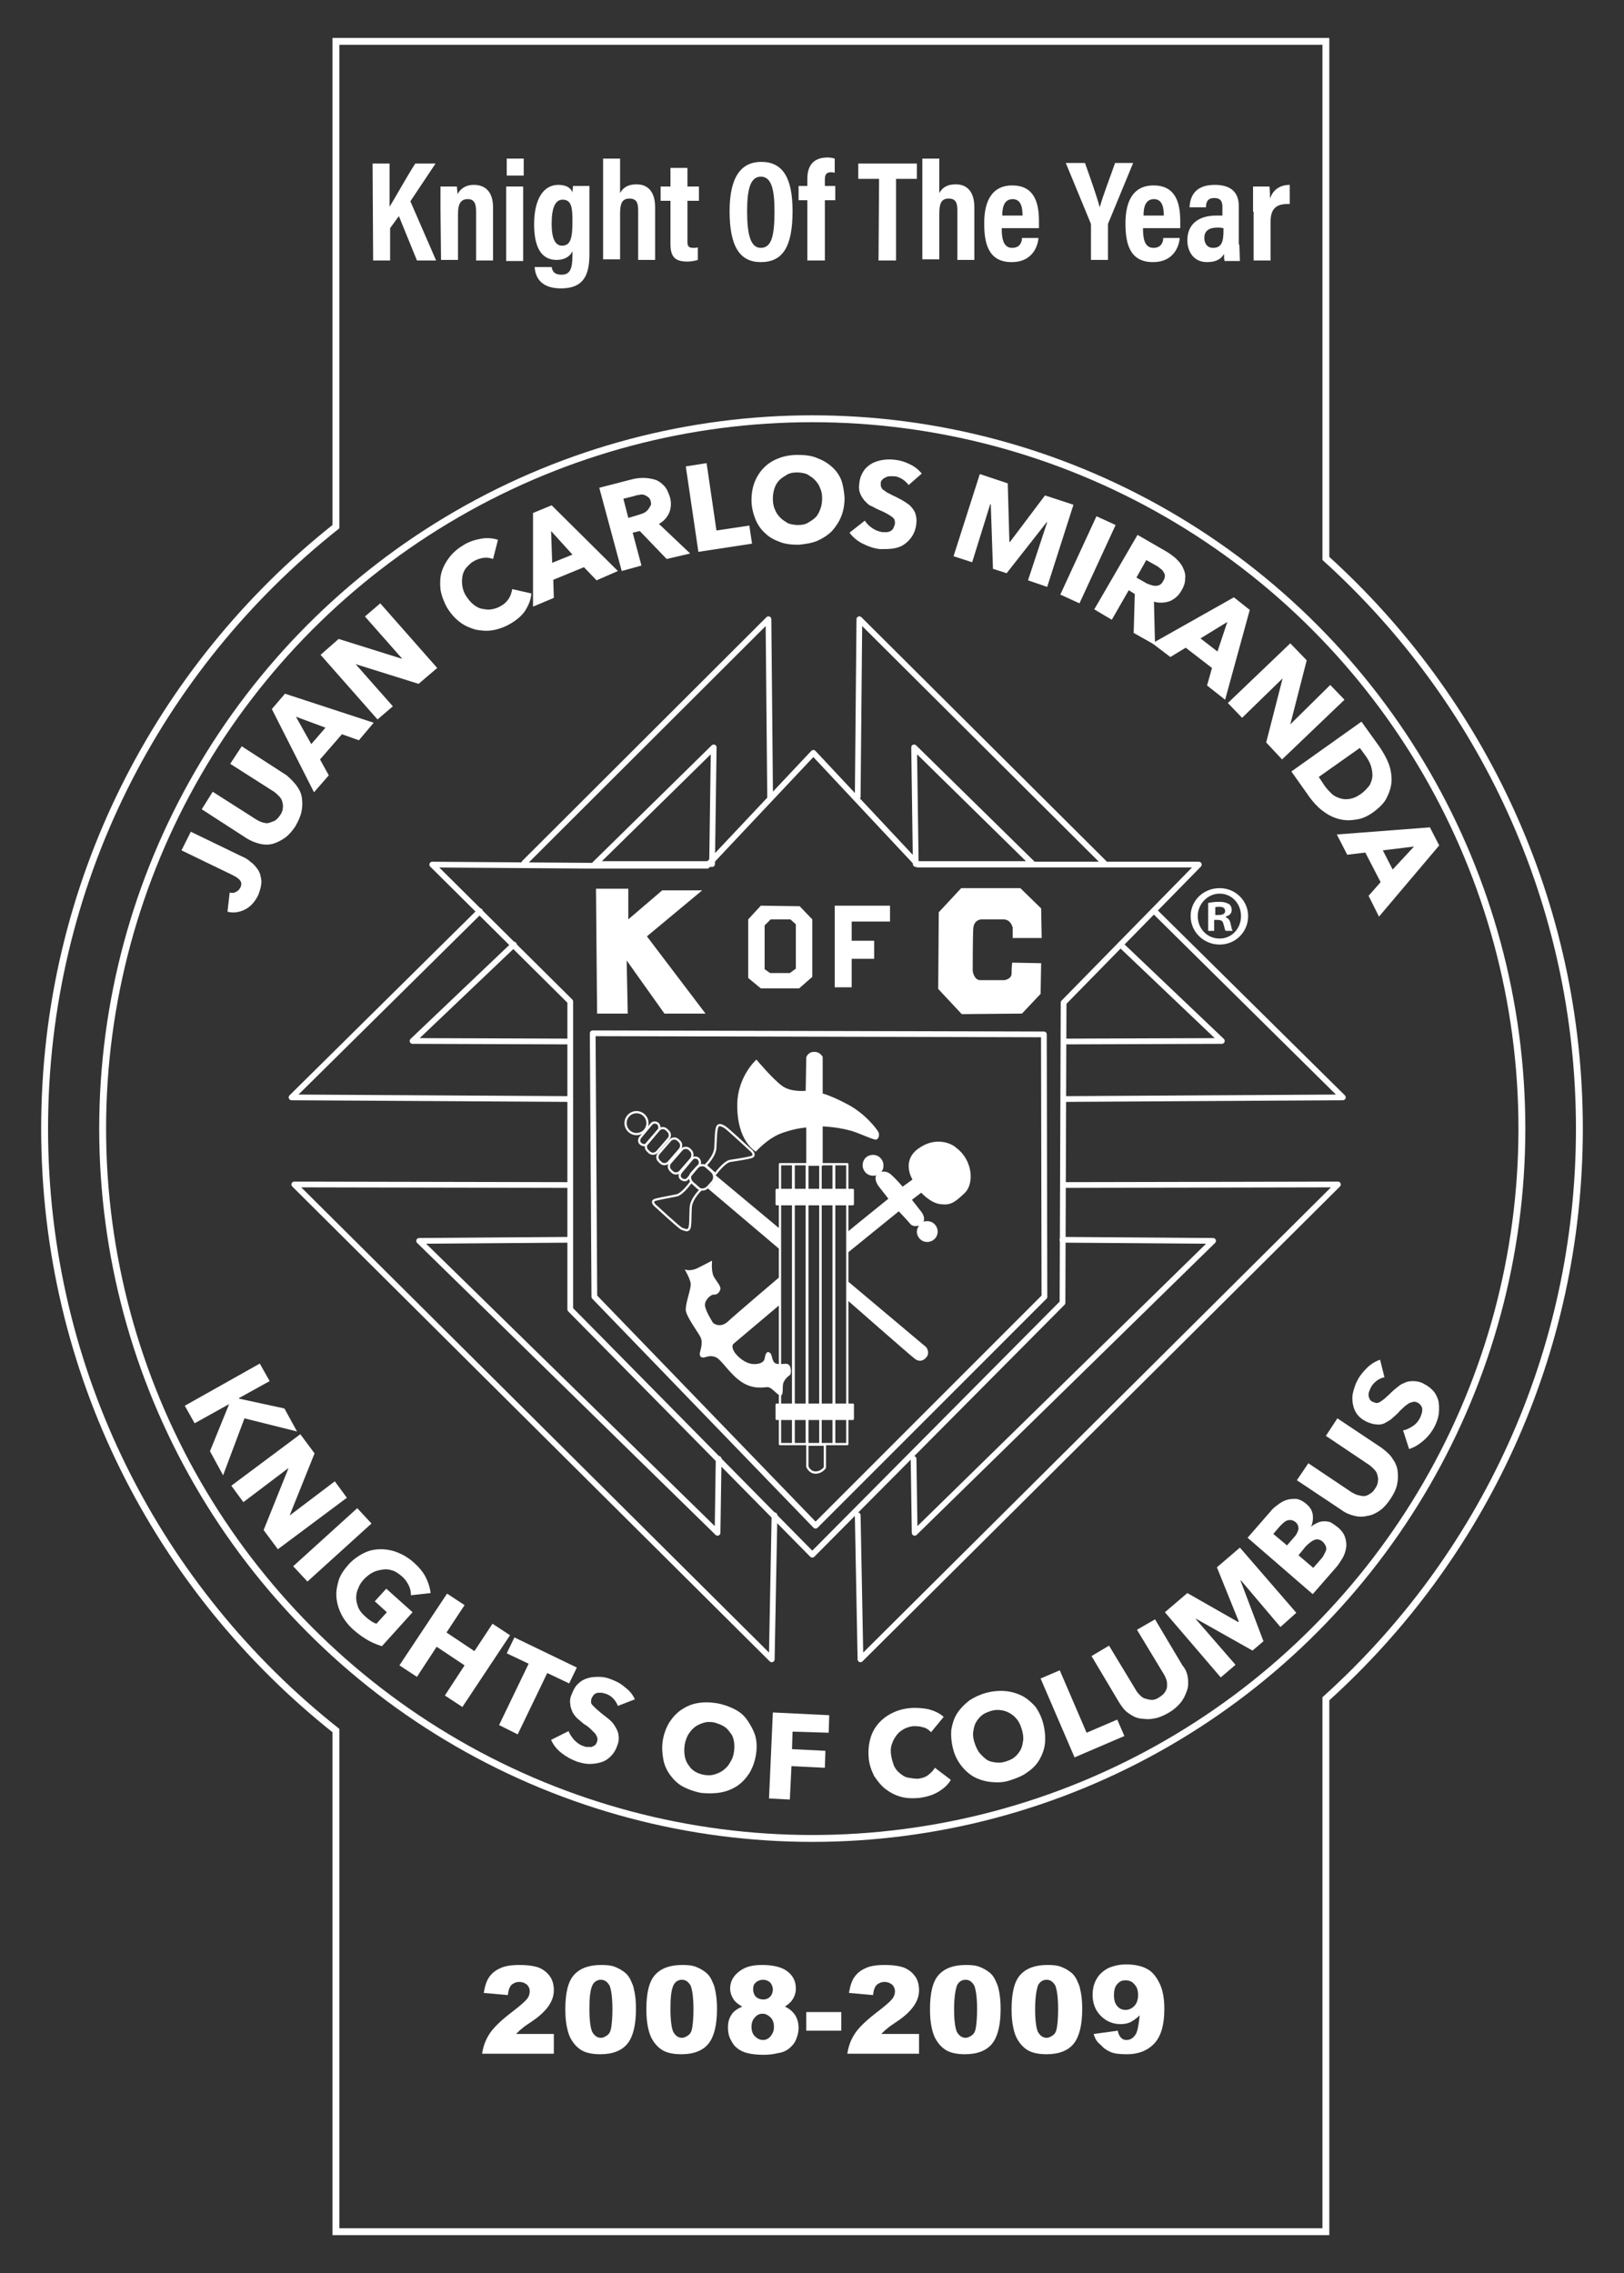 <?xml version="1.0" encoding="utf-8"?>
<!-- Generator: Adobe Illustrator 16.0.0, SVG Export Plug-In . SVG Version: 6.00 Build 0)  -->
<!DOCTYPE svg PUBLIC "-//W3C//DTD SVG 1.1//EN" "http://www.w3.org/Graphics/SVG/1.1/DTD/svg11.dtd">
<svg version="1.1" id="Layer_1" xmlns="http://www.w3.org/2000/svg" xmlns:xlink="http://www.w3.org/1999/xlink" x="0px" y="0px"
	 width="1072px" height="1500px" viewBox="198.5 0 1072 1500" enable-background="new 198.5 0 1072 1500" xml:space="preserve">
<rect x="198.5" y="0" width="1072" height="1500" fill="#333333" stroke="none"/>
<g>
	
		<polygon fill="none" stroke="#FFFFFF" stroke-width="3.785" stroke-linecap="round" stroke-linejoin="round" stroke-miterlimit="10" points="
		483.843,570.546 586.13,571.27 591.19,571.27 665.283,571.27 735.403,496.812 804.437,570.546 989.855,570.546 900.58,661.629 
		899.856,859.696 734.681,1025.958 574.924,864.033 574.924,660.906 	"/>
	<polygon fill="#FFFFFF" points="592.636,668.858 612.876,668.858 612.152,633.797 637.091,668.858 664.201,668.858 
		625.526,617.895 662.032,587.533 635.645,587.533 613.237,606.69 613.237,586.449 591.913,586.449 	"/>
	<path fill="#FFFFFF" d="M726.367,598.015l-25.661-0.359l-8.314,9.035v38.675l8.314,6.865h25.299l8.676-7.589V606.69
		L726.367,598.015z M719.861,642.111h-13.013l-3.614-2.531v-28.915l3.976-3.975h13.012l3.615,3.252v29.276L719.861,642.111z"/>
	<polygon fill="#FFFFFF" points="786.004,608.136 786.004,597.655 760.703,597.655 749.499,597.655 749.499,608.136 
		749.499,651.508 760.703,651.508 760.703,632.714 775.522,632.714 775.522,620.787 760.703,620.787 760.703,608.136 	"/>
	<path fill="#FFFFFF" d="M818.172,601.992l14.819-15.902h39.035l13.733,13.371l0.361,19.519h-19.154v-6.868
		c0,0-1.084-5.421-6.146-5.421c-5.06,0-14.457,0-14.457,0s-5.059,0-5.421,6.145c-0.361,6.145-0.361,27.83-0.361,27.83
		s0.724,6.145,5.06,6.145c4.699,0,15.903,0,15.903,0s4.7-0.721,4.7-4.336c0-3.614,0.361-7.229,0.361-7.229l19.154,0.362
		l-0.361,20.241l-12.288,13.012l-39.758,0.362l-15.542-16.627L818.172,601.992z"/>
	
		<polygon fill="none" stroke="#FFFFFF" stroke-width="3.785" stroke-linecap="round" stroke-linejoin="round" stroke-miterlimit="10" points="
		589.744,681.868 887.567,682.592 887.929,855.72 736.848,1006.802 590.829,855.72 	"/>
	<path fill="#FFFFFF" d="M730.343,719.82c0,0-9.759,1.085-15.542-3.252c-6.145-4.338-16.987-17.349-16.987-17.349
		s-12.289,10.843-12.65,29.276c-0.361,24.938,12.289,31.443,12.289,31.443s7.953-9.035,17.349-12.288
		c9.036-3.252,15.903-3.614,15.903-3.614v25.302h10.842v-26.024c0,0,12.289,0.361,22.05,3.976c5.782,2.169,11.927,5.061,13.373,4.7
		c1.444-0.362,2.529-3.254,1.083-5.422c-1.083-1.809-8.312-11.567-19.878-17.711c-11.566-6.144-16.628-7.229-16.628-7.229v-24.217
		c0,0-1.806-3.253-5.06-3.253c-4.698-0.362-5.782,3.616-5.782,3.616L730.343,719.82z"/>
	
		<rect x="713.354" y="768.253" fill="none" stroke="#FFFFFF" stroke-width="1.514" stroke-linecap="round" stroke-linejoin="round" stroke-miterlimit="10" width="8.676" height="184.694"/>
	
		<rect x="722.392" y="768.253" fill="none" stroke="#FFFFFF" stroke-width="1.514" stroke-linecap="round" stroke-linejoin="round" stroke-miterlimit="10" width="8.674" height="184.694"/>
	
		<rect x="731.427" y="768.253" fill="none" stroke="#FFFFFF" stroke-width="1.514" stroke-linecap="round" stroke-linejoin="round" stroke-miterlimit="10" width="8.676" height="184.694"/>
	
		<rect x="740.103" y="768.253" fill="none" stroke="#FFFFFF" stroke-width="1.514" stroke-linecap="round" stroke-linejoin="round" stroke-miterlimit="10" width="8.673" height="184.694"/>
	
		<rect x="749.138" y="768.253" fill="none" stroke="#FFFFFF" stroke-width="1.514" stroke-linecap="round" stroke-linejoin="round" stroke-miterlimit="10" width="8.675" height="184.694"/>
	
		<rect x="711.188" y="785.24" fill="#FFFFFF" stroke="#FFFFFF" stroke-width="1.514" stroke-linecap="round" stroke-linejoin="round" stroke-miterlimit="10" width="50.239" height="9.396"/>
	
		<rect x="711.188" y="926.923" fill="#FFFFFF" stroke="#FFFFFF" stroke-width="1.514" stroke-linecap="round" stroke-linejoin="round" stroke-miterlimit="10" width="50.239" height="9.398"/>
	
		<path fill="none" stroke="#FFFFFF" stroke-width="1.514" stroke-linecap="round" stroke-linejoin="round" stroke-miterlimit="10" d="
		M731.427,952.947v14.82c0,0,1.445,3.975,5.421,3.975c3.978,0,6.146-3.254,6.146-3.254v-15.18h-11.566V952.947z"/>
	<path fill="#FFFFFF" d="M660.585,892.226c0-0.361,2.169-6.145,0.361-9.759c-1.808-3.615-9.035-13.012-9.758-17.71
		c-0.362-4.698,3.614-14.458,3.251-17.711c-0.361-3.254-3.975-9.398-3.975-9.398s3.252,1.809,9.035-1.084
		c5.783-2.891,9.038-4.698,9.038-4.698s-0.724,6.867,1.084,10.48c1.806,3.255,5.06,6.507,4.337,8.676
		c-0.724,2.17-2.531,3.613-4.337,3.252c-1.808,0-5.783,3.254-5.783,6.868c0,3.615,5.421,11.927,5.421,11.927
		s4.336,3.615,9.396-0.723c5.06-4.698,33.976-29.276,33.976-29.276v18.433l-30,25.302c0,0-2.167,1.808,1.446,6.507
		c3.616,4.336,8.314,6.867,12.289,6.867c3.978,0,6.506-1.446,6.867-3.615c0.363-2.168,1.085-5.423,3.253-3.976
		c2.169,1.085,1.085,6.145,4.339,7.229c2.89,1.084,6.504-0.723,8.311,0.724c1.809,1.444,1.809,6.145,0.724,6.865
		c-1.085,0.724-3.614,2.893-4.338,5.424c-0.723,2.167,0.362,8.312-1.808,7.95c-2.167,0-5.421-5.06-8.311-5.422
		c-2.893,0-9.76,1.809-17.71-3.613c-7.952-5.422-13.013-14.82-16.989-16.265c-3.976-1.446-6.505,0.36-7.951,0.36
		C659.5,895.841,660.585,892.226,660.585,892.226z"/>
	<path fill="#FFFFFF" d="M830.1,757.771c-3.615-3.615-14.458-7.952-25.663,0.361c-11.203,8.312-3.612,20.24-3.612,20.24
		l-6.506,4.697c0,0-4.339-5.06-7.592-7.95c-2.528-2.169-4.697-2.169-6.506-1.808c1.085-1.085,1.446-2.531,1.446-4.337
		c0-3.615-2.892-6.867-6.868-6.867c-3.975,0-6.867,2.891-6.867,6.867c0,3.614,2.893,6.868,6.867,6.868c0.724,0,1.446,0,2.17-0.362
		c-1.807,2.892,1.444,7.228,1.444,7.228l6.506,8.313c0,0-26.022,20.965-27.106,22.048l-0.361,14.097l34.336-27.83
		c0,0,6.145,6.504,7.591,8.312c1.084,1.446,3.612,1.808,5.782,1.085c-0.724,1.085-1.445,2.531-1.445,3.975
		c0,3.615,2.893,6.867,6.867,6.867c3.613,0,6.867-2.89,6.867-6.867c0-3.613-2.893-6.867-6.867-6.867c-0.724,0-1.446,0-2.529,0.361
		c1.444-2.529-1.085-6.145-1.085-6.145l-6.506-8.312l6.146-4.698c0,0,6.144,6.865,12.649,7.589
		c6.504,0.724,9.035-0.724,15.903-7.228C842.027,780.903,840.22,765.36,830.1,757.771z"/>
	
		<circle fill="none" stroke="#FFFFFF" stroke-width="1.449" stroke-linecap="round" stroke-linejoin="round" stroke-miterlimit="10" cx="618.659" cy="741.145" r="7.228"/>
	
		<path fill="none" stroke="#FFFFFF" stroke-width="1.449" stroke-linecap="round" stroke-linejoin="round" stroke-miterlimit="10" d="
		M633.116,745.844l-7.229,8.674c-1.085,1.446-2.893,1.446-4.336,0.361l0,0c-1.446-1.085-1.446-2.89-0.362-4.337l7.23-8.675
		c1.083-1.444,2.89-1.444,4.336-0.361l0,0C633.84,742.59,634.199,744.759,633.116,745.844z"/>
	
		<path fill="none" stroke="#FFFFFF" stroke-width="1.449" stroke-linecap="round" stroke-linejoin="round" stroke-miterlimit="10" d="
		M659.862,768.976l-7.227,8.674c-1.085,1.446-2.893,1.446-4.338,0.361l0,0c-1.446-1.084-1.446-2.891-0.361-4.337l7.229-8.675
		c1.085-1.444,2.89-1.444,4.336-0.362l0,0C660.585,765.722,660.947,767.892,659.862,768.976z"/>
	
		<path fill="none" stroke="#FFFFFF" stroke-width="1.449" stroke-linecap="round" stroke-linejoin="round" stroke-miterlimit="10" d="
		M639.623,751.627l-7.229,8.312c-1.446,1.808-3.975,1.808-5.421,0.362l-0.724-0.724c-1.808-1.444-1.808-3.975-0.361-5.421
		l7.229-8.312c1.445-1.808,3.975-1.808,5.421-0.361l0.724,0.724C641.066,747.65,641.066,750.181,639.623,751.627z"/>
	
		<path fill="none" stroke="#FFFFFF" stroke-width="1.449" stroke-linecap="round" stroke-linejoin="round" stroke-miterlimit="10" d="
		M647.211,758.492l-7.228,8.314c-1.446,1.808-3.976,1.808-5.422,0.361l-0.721-0.723c-1.808-1.446-1.808-3.976-0.361-5.422
		l7.229-8.312c1.443-1.808,3.975-1.808,5.418-0.361l0.724,0.722C648.297,754.156,648.658,756.687,647.211,758.492z"/>
	
		<path fill="none" stroke="#FFFFFF" stroke-width="1.449" stroke-linecap="round" stroke-linejoin="round" stroke-miterlimit="10" d="
		M654.803,764.639l-7.23,8.312c-1.444,1.808-3.975,1.808-5.421,0.361l-0.722-0.723c-1.806-1.446-1.806-3.976-0.363-5.422l7.23-8.313
		c1.446-1.807,3.976-1.807,5.421-0.362l0.723,0.724C655.887,760.662,655.887,763.192,654.803,764.639z"/>
	
		<path fill="none" stroke="#FFFFFF" stroke-width="1.449" stroke-linecap="round" stroke-linejoin="round" stroke-miterlimit="10" d="
		M668.899,779.818l-3.254,3.614c-1.806,1.808-4.699,2.169-6.506,0.361l-3.614-3.252c-1.808-1.808-2.169-4.698-0.361-6.506
		l3.251-3.614c1.809-1.808,4.701-2.169,6.509-0.361l3.614,3.252C670.343,775.12,670.343,778.011,668.899,779.818z"/>
	
		<path fill="none" stroke="#FFFFFF" stroke-width="1.449" stroke-linecap="round" stroke-linejoin="round" stroke-miterlimit="10" d="
		M664.201,768.976c0,0,6.142-5.783,6.505-11.565c0.361-7.229,0.361-12.289,1.445-14.097c1.085-1.808,3.255-0.361,4.699,0.361
		c1.446,0.724,16.627,14.817,16.627,14.817s3.975,2.893,1.806,4.7c-1.085,0.724-7.589,1.807-14.819,2.891
		c-3.975,0.724-9.759,8.676-9.759,8.676L664.201,768.976z"/>
	
		<path fill="none" stroke="#FFFFFF" stroke-width="1.449" stroke-linecap="round" stroke-linejoin="round" stroke-miterlimit="10" d="
		M660.947,785.24c0,0-6.144,5.782-6.506,11.565c-0.361,7.229,0,12.289-1.084,14.097c-1.083,1.806-3.252,0.362-4.699,0
		c-1.446-0.361-16.625-14.458-16.625-14.458s-3.976-2.891-1.809-4.336c1.085-0.725,7.591-1.809,14.82-3.255
		c3.975-0.722,9.759-9.035,9.759-9.035L660.947,785.24z"/>
	<path fill="#FFFFFF" d="M670.343,775.12l43.373,36.145l-0.722,13.012l-47.348-40.121c0,0,1.446-1.085,2.893-2.891
		C669.982,779.096,670.343,775.12,670.343,775.12z"/>
	<path fill="#FFFFFF" d="M757.812,845.238l52.046,43.735c0,0,2.893,3.613,0,6.867c-2.529,2.891-5.422,2.528-7.591,0.722
		c-2.528-1.807-44.094-38.312-44.094-38.312L757.812,845.238z"/>
	<g>
		
			<polygon fill="none" stroke="#FFFFFF" stroke-width="3.785" stroke-linecap="round" stroke-linejoin="round" stroke-miterlimit="10" points="
			669.622,493.199 668.538,570.185 591.19,570.185 		"/>
		
			<polyline fill="none" stroke="#FFFFFF" stroke-width="3.785" stroke-linecap="round" stroke-linejoin="round" stroke-miterlimit="10" points="
			706.849,525.729 705.766,408.622 544.565,569.462 		"/>
		
			<polyline fill="none" stroke="#FFFFFF" stroke-width="3.785" stroke-linecap="round" stroke-linejoin="round" stroke-miterlimit="10" points="
			515.287,601.269 390.953,724.157 574.924,725.241 		"/>
		
			<polyline fill="none" stroke="#FFFFFF" stroke-width="3.785" stroke-linecap="round" stroke-linejoin="round" stroke-miterlimit="10" points="
			537.697,623.316 470.831,686.93 574.562,687.29 		"/>
	</g>
	
		<polygon fill="none" stroke="#FFFFFF" stroke-width="3.785" stroke-linecap="round" stroke-linejoin="round" stroke-miterlimit="10" points="
		801.907,493.199 802.99,570.185 880.339,570.185 	"/>
	
		<polyline fill="none" stroke="#FFFFFF" stroke-width="3.785" stroke-linecap="round" stroke-linejoin="round" stroke-miterlimit="10" points="
		764.681,525.729 765.763,408.622 927.327,569.462 	"/>
	
		<polyline fill="none" stroke="#FFFFFF" stroke-width="3.785" stroke-linecap="round" stroke-linejoin="round" stroke-miterlimit="10" points="
		960.578,601.269 1084.912,724.157 900.941,725.241 	"/>
	
		<polyline fill="none" stroke="#FFFFFF" stroke-width="3.785" stroke-linecap="round" stroke-linejoin="round" stroke-miterlimit="10" points="
		938.17,623.316 1005.034,686.93 901.303,687.29 	"/>
	<g>
		<path fill="#FFFFFF" d="M1022.386,604.521c0,10.483-8.314,18.795-18.796,18.795c-10.482,0-19.156-8.312-19.156-18.795
			c0-10.12,8.312-18.433,19.156-18.433C1014.071,586.09,1022.386,594.401,1022.386,604.521z M989.131,604.521
			c0,8.314,6.146,14.82,14.459,14.82c7.95,0,14.096-6.506,14.096-14.82c0-8.312-6.146-14.818-14.096-14.818
			C995.638,589.703,989.131,596.571,989.131,604.521z M1000.336,614.281h-4.337v-18.434c1.809-0.361,3.976-0.722,7.229-0.722
			c3.615,0,5.061,0.722,6.507,1.446c1.083,0.722,1.806,2.167,1.806,3.975c0,2.169-1.444,3.614-3.975,4.336v0.362
			c1.808,0.723,2.893,2.169,3.252,4.338c0.723,2.891,0.723,3.976,1.445,4.699h-4.697c-0.723-0.723-0.723-2.531-1.446-4.339
			c-0.361-2.167-1.446-2.891-3.976-2.891h-2.169v7.229H1000.336z M1000.697,603.798h2.169c2.529,0,4.338-0.721,4.338-2.529
			c0-1.808-1.085-2.892-3.977-2.892c-1.084,0-1.808,0-2.53,0.361V603.798z"/>
	</g>
	<g>
		
			<polyline fill="none" stroke="#FFFFFF" stroke-width="3.785" stroke-linecap="round" stroke-linejoin="round" stroke-miterlimit="10" points="
			573.118,781.987 392.761,781.627 707.934,1094.991 709.741,999.934 		"/>
		
			<polyline fill="none" stroke="#FFFFFF" stroke-width="3.785" stroke-linecap="round" stroke-linejoin="round" stroke-miterlimit="10" points="
			574.562,818.13 475.168,818.854 672.15,1011.499 672.875,962.704 		"/>
	</g>
	<g>
		
			<polyline fill="none" stroke="#FFFFFF" stroke-width="3.785" stroke-linecap="round" stroke-linejoin="round" stroke-miterlimit="10" points="
			901.303,781.987 1081.661,781.627 766.485,1094.991 764.681,999.934 		"/>
		
			<polyline fill="none" stroke="#FFFFFF" stroke-width="3.785" stroke-linecap="round" stroke-linejoin="round" stroke-miterlimit="10" points="
			899.856,818.13 999.251,818.854 802.268,1011.499 801.546,962.704 		"/>
	</g>
	<g>
		<path fill="#FFFFFF" d="M363.846,568.739c2.169,1.446,3.613,3.254,5.06,5.421c1.446,2.169,1.808,4.7,2.169,7.229
			c0,2.892-0.723,5.782-2.169,9.398c-2.169,4.337-5.06,7.588-8.675,9.396c-3.614,1.808-7.589,2.531-11.565,1.446l1.446-12.651
			c1.446,0.362,2.892,0.362,3.977-0.361c1.083-0.361,2.168-1.446,2.891-2.53c1.084-2.167,1.084-3.614,0-5.06
			c-1.085-1.446-2.891-2.529-5.06-3.614l-33.613-16.264l6.145-12.289l33.613,16.264
			C359.871,565.848,362.038,566.933,363.846,568.739z"/>
		<path fill="#FFFFFF" d="M394.568,518.861c1.806,2.529,2.891,5.06,3.252,7.951c0.362,2.892,0.362,5.783-0.361,9.037
			c-0.723,3.252-2.167,6.145-3.975,9.396c-2.169,3.253-4.337,5.783-6.867,7.59c-2.531,1.808-5.421,3.252-7.953,3.975
			c-2.529,0.723-5.783,0.723-8.673,0c-2.893-0.723-5.783-1.805-8.676-3.613l-29.638-19.157l7.229-11.566l28.915,18.434
			c1.446,0.723,2.531,1.446,3.977,1.808c1.444,0.361,2.891,0.723,3.975,0.361c1.085-0.361,2.531-0.723,3.976-1.446
			c1.446-0.723,2.531-2.169,3.615-3.614c1.083-1.446,1.806-3.254,1.806-4.7c0.361-1.444,0-2.89-0.362-4.336
			c-0.361-1.446-1.083-2.529-2.168-3.614c-1.084-1.085-2.169-2.169-3.253-2.893l-28.915-18.433l7.59-11.566l29.638,19.157
			C390.592,514.163,392.761,516.331,394.568,518.861z"/>
		<path fill="#FFFFFF" d="M435.411,488.5l-11.205-3.977l-14.458,16.628l5.783,10.481l-9.758,11.204l-27.83-54.938l8.674-10.12
			l58.552,19.156L435.411,488.5z M393.845,472.958l10.12,18.072l9.399-10.842L393.845,472.958z"/>
		<path fill="#FFFFFF" d="M474.806,451.272l-41.565-13.012l0,0l24.578,27.833l-10.12,8.673l-37.59-42.65l11.928-10.481
			l41.565,13.013h0.361l-24.578-27.831l10.122-8.675l37.588,42.649L474.806,451.272z"/>
		<path fill="#FFFFFF" d="M545.288,402.84c-2.169,3.254-5.423,6.145-9.76,8.675c-3.614,2.167-7.59,3.614-11.565,4.337
			s-7.591,0.361-11.566-0.362c-3.614-1.084-7.229-2.531-10.481-5.059c-3.254-2.531-5.782-5.421-8.313-9.399
			c-2.169-3.975-3.614-7.95-4.336-11.927c-0.362-3.976-0.362-7.951,0.722-11.565c1.085-3.614,2.891-6.867,5.422-10.12
			c2.53-3.252,5.782-5.783,9.396-7.952c3.616-2.167,7.229-3.252,11.205-3.976c3.977-0.723,7.952-0.361,11.206,0.724l-3.253,12.65
			c-2.167-0.724-3.975-1.084-6.506-0.724c-2.167,0.362-4.337,1.084-6.145,2.17c-2.167,1.082-3.613,2.891-5.06,4.337
			c-1.446,1.807-2.169,3.613-2.53,5.782c-0.36,2.169-0.36,4.337,0,6.506c0.361,2.167,1.084,4.337,2.53,6.506
			c1.446,2.167,2.893,3.975,4.698,5.421c1.808,1.446,3.616,2.529,5.783,2.891c2.169,0.362,3.977,0.723,6.145,0.362
			c2.169-0.362,4.338-1.085,6.145-2.167c2.53-1.446,3.977-2.893,5.421-5.06c1.084-1.808,1.808-3.977,2.17-6.146l12.65,2.893
			C548.902,395.972,547.456,399.226,545.288,402.84z"/>
		<path fill="#FFFFFF" d="M592.275,382.961l-8.314-8.675L563.72,382.6l0.362,11.928l-13.733,5.783v-61.807l12.287-5.06
			l43.735,43.371L592.275,382.961z M562.276,350.432l0.721,20.962l13.373-5.421L562.276,350.432z"/>
		<path fill="#FFFFFF" d="M638.538,368.865l-17.71-18.434l-4.698,1.084l5.783,21.686l-13.013,3.613l-14.819-54.937l20.964-5.421
			c2.529-0.723,5.421-1.084,7.95-1.084c2.531,0,5.062,0.361,7.591,1.084c2.53,0.721,4.336,2.167,6.144,3.975
			c1.807,1.808,2.893,4.337,3.978,7.591c1.082,3.613,0.722,7.229-0.361,10.119c-1.446,3.252-3.616,5.783-6.868,7.591l20.6,19.516
			L638.538,368.865z M628.057,330.913c-0.361-1.446-0.723-2.167-1.808-2.89c-0.723-0.724-1.808-1.085-2.53-1.446
			c-0.724-0.362-2.167-0.362-3.252,0c-1.085,0-2.169,0.361-3.252,0.723l-7.229,1.808l3.252,12.648l6.144-1.806
			c1.085-0.362,2.17-0.723,3.252-1.084c1.085-0.362,2.169-1.085,2.893-1.809c0.723-0.723,1.446-1.444,1.808-2.528
			C628.419,333.444,628.419,332.359,628.057,330.913z"/>
		<path fill="#FFFFFF" d="M659.5,364.167l-8.312-56.385l13.735-2.169l6.504,44.458l21.688-3.252l1.805,11.928L659.5,364.167z"/>
		<path fill="#FFFFFF" d="M756.005,328.385c0,4.336-0.724,8.673-2.17,12.289c-1.443,3.614-3.613,6.866-6.143,9.758
			c-2.531,2.531-5.785,4.698-9.76,6.506c-3.613,1.446-7.953,2.169-12.289,2.529c-4.336,0-8.674-0.36-12.289-1.806
			c-3.975-1.446-7.229-3.254-9.757-5.783c-2.891-2.531-5.06-5.783-6.506-9.398c-1.446-3.613-2.531-7.95-2.531-12.289
			c0-4.698,0.724-8.673,2.17-12.289c1.446-3.614,3.615-6.866,6.144-9.396c2.531-2.53,5.783-4.698,9.76-6.145
			c3.613-1.446,7.95-2.169,12.287-2.169c4.338,0,8.676,0.361,12.289,1.807c3.977,1.446,7.229,3.252,10.121,5.783
			c2.891,2.531,5.061,5.421,6.504,9.037C754.92,319.709,755.643,324.046,756.005,328.385z M741.187,328.746
			c0-2.531-0.361-4.7-1.446-6.868c-0.723-2.169-2.169-3.977-3.614-5.421c-1.445-1.446-3.254-2.531-5.061-3.615
			c-2.168-0.724-4.337-1.083-6.504-1.083c-2.531,0-4.7,0.359-6.507,1.444c-1.808,1.084-3.615,2.169-5.06,3.616
			c-1.446,1.444-2.53,3.252-3.253,5.421c-0.723,2.167-1.085,4.337-1.085,6.867c0,2.529,0.362,5.06,1.446,7.228
			c0.724,2.169,2.17,3.978,3.614,5.421c1.446,1.446,3.254,2.531,5.06,3.616c2.17,0.723,4.338,1.084,6.506,1.084
			c2.531,0,4.697-0.361,6.506-1.446c1.809-1.085,3.615-2.169,5.062-3.616c1.443-1.444,2.528-3.614,3.252-5.782
			C740.825,333.806,741.187,331.275,741.187,328.746z"/>
		<path fill="#FFFFFF" d="M798.293,320.071c-1.085-1.446-2.528-2.891-4.336-3.975c-1.809-1.085-3.616-1.808-5.423-1.808
			c-0.723,0-1.808,0-2.892,0c-1.085,0-1.806,0.362-2.529,0.723c-0.723,0.362-1.446,0.723-2.169,1.446
			c-0.724,0.723-1.085,1.444-1.085,2.529c0,1.085,0,1.808,0.361,2.531c0.362,0.723,0.724,1.446,1.446,1.808
			c0.724,0.362,1.446,1.083,2.531,1.806c1.082,0.361,2.167,1.084,3.613,1.808c1.807,0.723,3.614,1.808,5.782,2.891
			c1.809,1.084,3.614,2.169,5.422,3.615c1.446,1.446,2.892,3.252,3.613,5.06c0.725,2.169,1.086,4.337,0.725,7.229
			c-0.363,3.252-1.446,6.145-2.892,8.312c-1.446,2.17-3.254,3.978-5.421,5.422c-2.169,1.446-4.7,2.169-7.229,2.531
			c-2.531,0.361-5.421,0.361-8.313,0.361c-3.976-0.361-7.95-1.807-11.566-3.613c-3.612-1.808-6.505-4.339-8.673-7.229l10.119-7.952
			c1.085,1.808,2.893,3.616,5.06,5.06c2.17,1.446,4.338,2.169,6.507,2.531c1.085,0,2.169,0,2.893,0c1.082,0,1.806-0.362,2.528-0.723
			c0.723-0.362,1.446-1.084,1.808-1.808c0.361-0.723,0.724-1.806,1.083-2.89c0-1.085,0-2.169-0.359-2.893
			c-0.362-0.723-1.085-1.444-2.17-2.167c-1.084-0.723-2.169-1.446-3.613-2.169c-1.446-0.723-2.893-1.446-4.7-2.169
			c-1.806-0.723-3.251-1.806-5.061-2.529c-1.805-0.723-2.89-2.169-4.336-3.615c-1.085-1.444-2.169-2.891-2.893-5.06
			c-0.723-1.806-0.723-3.976-0.361-6.506c0.361-3.252,1.446-5.783,2.893-7.95c1.446-2.169,3.254-3.616,5.782-5.062
			c2.17-1.083,4.699-1.806,7.229-2.167c2.531-0.362,5.421-0.362,7.951,0c3.254,0.362,6.505,1.446,9.397,2.891
			c3.252,1.446,5.784,3.616,7.952,6.145L798.293,320.071z"/>
		<path fill="#FFFFFF" d="M877.086,382.961l12.65-38.313h-0.361l-26.385,33.613l-9.035-2.89l-1.446-42.65h-0.361l-11.928,38.313
			l-12.289-3.977l17.349-54.216l18.434,6.144l1.085,38.675h0.36l23.133-30.722l18.795,6.145l-17.35,54.215L877.086,382.961z"/>
		<path fill="#FFFFFF" d="M898.41,392.358l23.855-51.685l12.65,5.783l-23.855,51.686L898.41,392.358z"/>
		<path fill="#FFFFFF" d="M946.844,417.659l0.722-25.663l-3.975-2.531l-11.206,19.519l-11.565-6.868l28.556-49.156l18.792,10.844
			c2.531,1.444,4.339,2.891,6.508,4.699c1.807,1.808,3.614,3.613,4.699,6.145c1.082,2.167,1.806,4.698,1.443,7.229
			c0,2.529-0.723,5.06-2.528,7.951c-1.808,3.254-4.337,5.421-7.591,6.868c-3.252,1.084-6.506,1.446-10.481,0.361l0.723,28.553
			L946.844,417.659z M966.361,383.321c0.724-1.083,1.085-2.167,1.085-3.252c0-1.084-0.361-1.808-1.085-2.893
			c-0.361-0.721-1.084-1.444-2.169-2.167c-0.723-0.723-1.807-1.446-2.529-1.807l-6.506-3.614l-6.507,11.566l5.783,3.252
			c1.085,0.723,2.169,1.084,3.252,1.446c1.085,0.361,2.169,0.723,3.254,0.723s2.17,0,3.253-0.723
			C964.915,385.491,965.639,384.768,966.361,383.321z"/>
		<path fill="#FFFFFF" d="M995.276,452.357l3.254-11.566l-17.351-13.373l-10.12,6.145l-11.928-9.035l53.854-30.361l10.481,8.312
			l-16.264,59.276L995.276,452.357z M1008.65,410.431l-17.71,10.842l11.203,8.675L1008.65,410.431z"/>
		<path fill="#FFFFFF" d="M1034.312,489.947l10.843-42.288l0,0l-26.747,26.022l-9.396-9.758l41.204-39.396l10.843,11.205
			l-10.843,42.288l0,0l26.383-26.024l9.398,9.758l-41.204,39.398L1034.312,489.947z"/>
		<path fill="#FFFFFF" d="M1105.153,535.849c-3.978,2.89-7.952,4.698-12.288,5.06c-3.979,0.723-7.953,0.362-11.566-0.723
			c-3.615-1.084-6.868-2.89-10.122-5.421c-3.251-2.531-5.782-5.421-7.95-8.314l-12.288-17.349l46.263-32.89l11.928,16.625
			c2.167,3.252,4.337,6.868,5.782,10.481c1.447,3.615,2.17,7.591,2.17,11.204c0,3.616-1.085,7.592-2.893,11.207
			C1112.742,529.343,1109.491,532.595,1105.153,535.849z M1096.84,523.921c2.528-1.807,4.336-3.977,5.784-5.783
			c1.083-2.169,1.808-4.337,1.808-6.505c0-2.169-0.363-4.337-1.086-6.506c-0.722-2.169-1.807-3.975-3.254-6.145l-3.976-5.421
			l-27.106,19.156l3.613,5.421c1.446,2.167,2.891,3.614,4.699,5.422c1.808,1.807,3.615,2.53,5.782,3.251
			c2.169,0.723,4.339,0.723,6.507,0.361C1091.779,526.812,1094.311,525.729,1096.84,523.921z"/>
		<path fill="#FFFFFF" d="M1101.899,591.149l7.952-9.037l-10.12-19.518l-11.928,1.446l-6.866-13.374l61.444-4.698l6.143,11.927
			l-39.757,46.987L1101.899,591.149z M1131.898,558.619l-20.603,2.531l6.508,12.651L1131.898,558.619z"/>
	</g>
	<g>
		<path fill="#FFFFFF" d="M337.099,957.645l12.65-31.083l0,0l-22.77,12.65l-6.505-11.566l49.517-27.83l6.506,11.566l-20.241,11.204
			v0.361l29.999,6.507l8.313,15.179l-34.698-8.674l-14.096,37.588L337.099,957.645z"/>
		<path fill="#FFFFFF" d="M372.52,1009.691l16.266-40.48v-0.361l-29.638,22.41l-7.952-10.845l45.541-33.975l9.398,12.65
			l-16.264,40.481v0.361l29.638-22.409l7.95,10.843l-45.54,33.976L372.52,1009.691z"/>
		<path fill="#FFFFFF" d="M392.038,1033.547l42.288-38.312l9.397,10.12l-42.287,38.312L392.038,1033.547z"/>
		<path fill="#FFFFFF" d="M441.917,1082.702c-3.254-1.808-6.868-4.336-10.122-7.229c-3.252-2.891-6.143-6.507-7.951-10.12
			c-1.807-3.614-2.892-7.229-3.253-11.204c-0.361-3.614,0.362-7.592,1.446-11.204c1.085-3.616,3.615-7.229,6.506-10.481
			c2.893-3.254,6.506-5.783,10.12-7.591c3.616-1.808,7.229-2.53,11.207-2.53c3.975,0,7.589,0.723,11.204,2.169
			c3.614,1.446,7.228,3.613,10.481,6.506c3.252,2.891,6.145,6.144,7.951,9.758c1.808,3.615,2.893,7.229,3.254,10.481l-13.012,1.446
			c0-2.168-0.362-4.337-1.446-6.507c-1.083-2.167-2.529-4.336-4.698-6.144c-1.807-1.445-3.614-2.892-5.783-3.613
			c-2.169-0.724-4.337-1.085-6.506-0.724c-2.167,0.362-4.337,0.724-6.506,1.807c-2.167,1.085-3.975,2.53-5.783,4.338
			c-1.806,1.808-3.252,3.975-3.976,6.144c-1.084,2.17-1.446,4.338-1.446,6.507c0,2.167,0.723,4.337,1.446,6.506
			c1.085,2.168,2.531,3.976,4.698,5.783c1.085,1.085,2.531,2.167,3.614,2.891c1.085,0.723,2.531,1.446,3.616,1.808l6.868-7.591
			l-7.952-7.229l7.59-8.312l17.349,15.541l-20.241,22.411C448.423,1085.595,445.168,1084.51,441.917,1082.702z"/>
		<path fill="#FFFFFF" d="M492.155,1118.846l13.012-19.88l-18.433-12.286l-13.01,19.878l-11.566-7.592l31.444-47.348l11.565,7.591
			l-11.927,18.071l18.433,12.289l11.928-18.071l11.566,7.59l-31.445,47.349L492.155,1118.846z"/>
		<path fill="#FFFFFF" d="M559.745,1104.028l-19.518,40.48l-12.289-6.145l19.518-40.48l-14.457-6.868l5.06-10.481l41.204,19.878
			l-5.06,10.484L559.745,1104.028z"/>
		<path fill="#FFFFFF" d="M606.37,1125.714c-0.724-1.808-1.807-3.614-3.253-5.061s-3.253-2.529-4.698-2.893
			c-0.723-0.361-1.808-0.361-2.531-0.722c-1.085,0-1.808,0-2.529,0c-0.723,0-1.808,0.36-2.531,1.085
			c-0.723,0.361-1.084,1.444-1.808,2.529c-0.362,1.085-0.362,1.807-0.362,2.529c0,0.724,0.362,1.446,1.085,2.17
			c0.723,0.723,1.446,1.446,2.169,2.169c0.723,0.721,1.808,1.444,2.891,2.528c1.446,1.085,3.254,2.531,5.06,3.976
			c1.807,1.446,3.253,2.893,4.339,4.701c1.083,1.805,2.167,3.612,2.529,5.782c0.361,2.168,0.361,4.697-0.723,7.228
			c-1.084,3.254-2.53,5.423-4.338,7.229c-1.807,1.808-3.975,3.254-6.505,3.976c-2.529,0.723-5.06,1.085-7.591,1.085
			c-2.891,0-5.421-0.724-7.951-1.446c-3.977-1.445-7.229-3.253-10.48-5.784c-3.255-2.528-5.424-5.421-6.868-8.672l11.565-5.784
			c0.723,2.17,2.167,3.975,3.613,5.784c1.808,1.808,3.616,3.251,5.783,3.975c1.084,0.361,1.808,0.723,2.893,0.723
			c1.083,0,1.806,0,2.891,0c0.723-0.361,1.446-0.723,2.169-1.084c0.723-0.724,1.085-1.446,1.446-2.53
			c0.362-1.083,0.362-1.807,0-2.893c-0.361-0.722-0.723-1.805-1.446-2.528c-0.723-0.723-1.808-1.808-2.892-2.893
			c-1.085-1.084-2.529-2.169-4.337-3.251c-1.446-1.085-2.891-2.531-4.337-3.616c-1.446-1.446-2.531-2.891-3.254-4.337
			c-0.723-1.808-1.444-3.615-1.444-5.421c-0.361-1.808,0-4.337,1.083-6.507c1.085-2.893,2.531-5.421,4.339-6.867
			c1.808-1.808,3.975-2.89,6.506-3.613c2.529-0.723,5.06-0.723,7.589-0.723c2.531,0,5.421,0.723,7.953,1.806
			c2.891,1.084,5.783,2.53,8.675,5.062c2.89,2.168,5.06,4.699,6.506,7.95L606.37,1125.714z"/>
		<path fill="#FFFFFF" d="M697.452,1158.244c-0.723,4.336-2.169,8.312-4.336,11.928c-2.17,3.251-4.699,6.143-7.953,8.312
			c-3.254,2.168-6.867,3.613-10.842,4.336c-3.978,0.724-8.314,0.724-12.65,0.362c-4.337-0.724-8.314-2.167-11.928-3.975
			c-3.616-1.81-6.506-4.699-8.676-7.592c-2.166-2.89-3.975-6.506-4.697-10.481c-0.724-3.975-1.085-7.952-0.361-12.649
			c0.723-4.338,2.169-8.313,4.339-11.928c2.167-3.253,4.697-6.146,7.95-8.312c3.253-2.17,6.506-3.616,10.481-4.339
			c3.977-0.724,7.952-0.724,12.65,0c4.338,0.723,8.314,2.169,11.927,3.977c3.615,1.806,6.507,4.337,8.675,7.589
			c2.167,3.255,3.975,6.506,5.06,10.122C698.176,1149.569,698.176,1153.905,697.452,1158.244z M682.995,1156.074
			c0.361-2.53,0.361-4.698,0-6.868c-0.363-2.168-1.084-4.336-2.53-5.782c-1.083-1.808-2.53-3.253-4.336-4.336
			c-1.807-1.085-3.978-1.81-6.506-2.531c-2.53-0.361-4.698-0.361-6.868,0.361c-2.169,0.724-3.977,1.446-5.783,2.891
			c-1.808,1.446-2.893,2.893-4.336,5.062c-1.085,2.168-1.809,4.336-2.17,6.506c-0.361,2.529-0.361,5.061,0,7.229
			s1.085,4.337,2.529,6.144c1.085,1.808,2.531,3.254,4.339,4.339c1.806,1.085,3.975,1.806,6.145,2.167
			c2.529,0.361,4.698,0.361,6.865-0.361c2.17-0.721,3.978-1.444,5.785-2.891c1.807-1.446,3.253-2.893,4.336-5.061
			C681.911,1160.772,682.632,1158.604,682.995,1156.074z"/>
		<path fill="#FFFFFF" d="M721.669,1142.701l-0.361,11.565l22.046,1.085l-0.36,11.204l-22.047-1.084l-1.085,22.048l-13.735-0.723
			l2.53-56.747l37.229,1.809l-0.361,11.565L721.669,1142.701z"/>
		<path fill="#FFFFFF" d="M817.811,1182.458c-3.615,2.17-7.59,3.254-12.289,3.978c-4.336,0.361-8.313,0.361-12.288-0.724
			c-3.976-1.084-7.229-2.893-10.12-5.061c-2.893-2.168-5.422-5.42-7.591-8.675c-1.808-3.612-3.252-7.59-3.613-11.928
			c-0.361-4.697,0-8.675,1.082-12.649c1.085-3.976,2.893-7.229,5.422-10.121c2.531-2.891,5.424-5.059,9.037-6.867
			c3.614-1.808,7.591-2.89,11.928-3.254c3.976-0.358,7.951,0,11.927,0.724c3.977,1.085,7.229,2.53,10.12,5.062l-8.314,10.12
			c-1.443-1.446-3.252-2.893-5.419-3.254c-2.17-0.724-4.338-0.724-6.506-0.724c-2.531,0.361-4.699,1.085-6.506,2.17
			c-1.808,1.084-3.615,2.53-4.7,4.337c-1.445,1.808-2.168,3.614-2.892,5.782c-0.723,2.17-0.723,4.7-0.361,6.867
			c0.361,2.531,1.085,4.699,1.808,6.868c1.084,2.17,2.168,3.616,3.977,5.06c1.808,1.446,3.254,2.531,5.421,2.893
			c2.169,0.361,4.336,0.723,6.505,0.723c2.893-0.361,5.061-1.084,6.868-2.53c1.809-1.446,3.252-2.89,4.337-4.698l10.481,7.952
			C824.317,1177.761,821.425,1180.29,817.811,1182.458z"/>
		<path fill="#FFFFFF" d="M887.206,1137.642c1.085,4.336,1.446,8.675,1.085,12.649c-0.362,3.976-1.809,7.592-3.616,10.843
			c-1.806,3.253-4.697,6.146-7.95,8.314c-3.253,2.528-7.229,3.975-11.566,5.421c-4.338,1.445-8.313,1.445-12.288,1.083
			c-3.977-0.359-7.591-1.444-11.204-3.252c-3.254-1.808-6.145-4.336-8.675-7.591c-2.53-3.252-4.338-6.868-5.422-11.204
			c-1.085-4.336-1.446-8.674-1.085-12.65c0.723-3.977,1.808-7.589,3.977-10.844c2.168-3.251,4.699-5.782,7.951-8.312
			c3.254-2.169,7.229-3.976,11.204-5.061c4.339-1.083,8.313-1.445,12.65-1.083c3.978,0.358,7.591,1.443,11.205,3.251
			c3.253,1.808,6.146,4.337,8.675,7.229C884.315,1129.688,886.121,1133.304,887.206,1137.642z M873.11,1141.616
			c-0.722-2.528-1.445-4.338-2.892-6.506c-1.446-1.807-2.89-3.252-4.697-4.337c-1.809-1.085-3.616-1.808-5.784-2.167
			c-2.169-0.361-4.336-0.361-6.867,0.359c-2.169,0.723-4.337,1.445-6.144,2.893c-1.808,1.445-2.892,2.891-3.976,4.698
			c-1.085,1.808-1.446,3.975-1.809,6.145c-0.361,2.169,0,4.698,0.724,6.868c0.723,2.529,1.808,4.697,2.89,6.505
			c1.446,1.809,2.893,3.252,4.699,4.698c1.808,1.446,3.615,1.808,5.785,2.169c2.167,0.362,4.336,0.362,6.865-0.361
			c2.17-0.723,4.339-1.446,6.145-2.893c1.808-1.443,2.893-2.89,3.977-4.697c1.084-1.809,1.445-3.975,1.807-6.146
			C874.193,1146.677,873.833,1144.146,873.11,1141.616z"/>
		<path fill="#FFFFFF" d="M907.81,1159.688l-22.411-52.045l12.65-5.422l17.711,41.203l20.241-8.675l4.697,10.845L907.81,1159.688z"
			/>
		<path fill="#FFFFFF" d="M982.625,1107.28c0.362,2.892,0.362,5.783-0.723,8.676c-1.085,2.89-2.17,5.422-4.336,7.95
			c-2.17,2.53-4.699,4.697-7.953,6.505c-3.252,1.809-6.506,3.255-9.396,3.616c-3.254,0.722-6.145,0.36-9.037,0
			c-2.891-0.361-5.422-1.808-7.95-3.616c-2.531-1.808-4.339-4.336-6.144-7.229l-18.073-30.36l11.566-6.866l17.71,29.276
			c0.723,1.443,1.808,2.528,2.891,3.613c1.085,1.085,2.17,1.808,3.616,2.169c1.443,0.363,2.528,0.724,4.336,0.724
			c1.446,0,3.253-0.724,4.699-1.808c1.808-1.085,2.892-2.17,3.613-3.255c0.723-1.083,1.445-2.528,1.445-3.975
			c0-1.445,0-2.89-0.361-3.976c-0.361-1.083-1.084-2.893-1.806-3.976l-17.711-29.276l11.928-6.868l18.07,30.36
			C981.18,1101.497,982.264,1104.39,982.625,1107.28z"/>
		<path fill="#FFFFFF" d="M1043.709,1073.667l-26.023-30.722h-0.363l15.182,40.118l-7.229,6.145l-37.228-20.962h-0.363
			l26.387,30.361l-9.76,8.312l-36.865-43.012l14.817-12.649l33.613,19.155l0.361-0.361l-14.456-35.783l15.18-13.011l37.229,43.012
			L1043.709,1073.667z"/>
		<path fill="#FFFFFF" d="M1081.661,1007.885c2.528,2.168,3.975,4.338,4.697,6.507c0.724,2.167,1.083,4.698,0.724,6.866
			c-0.361,2.53-1.085,4.7-2.531,7.229c-1.446,2.169-2.89,4.699-4.697,6.507l-14.82,16.987l-43.011-37.228l14.819-16.989
			c1.446-1.805,2.892-3.251,5.059-4.697c1.809-1.446,3.616-2.529,5.784-3.253c2.169-0.723,4.336-0.723,6.506-0.723
			c2.169,0.361,4.338,1.446,6.505,3.252c2.531,2.17,3.976,4.339,4.338,7.229c0.361,2.53,0,5.422-1.085,7.951l0,0
			c1.085-1.083,2.53-1.808,3.978-2.529c1.445-0.724,2.89-1.085,4.336-1.085s2.893,0,4.699,0.722
			C1078.769,1005.716,1080.215,1006.802,1081.661,1007.885z M1053.467,1004.271c-1.446-1.083-2.89-1.444-4.699-1.083
			c-1.807,0.361-3.251,1.807-5.42,3.975l-4.337,5.061l9.035,7.59l4.697-5.421c1.809-1.808,2.531-3.977,2.893-5.422
			C1055.636,1006.802,1054.913,1005.355,1053.467,1004.271z M1071.538,1017.282c-1.805-1.446-3.612-1.807-5.42-1.085
			c-1.809,0.723-3.615,2.169-5.784,4.339l-4.698,5.783l9.759,8.312l5.062-5.784c0.721-0.723,1.444-1.805,1.806-2.528
			c0.361-0.723,1.085-2.169,1.446-2.893c0.361-1.084,0.361-2.169,0-2.891C1073.347,1019.451,1072.623,1018.366,1071.538,1017.282z"
			/>
		<path fill="#FFFFFF" d="M1117.804,962.704c1.807,2.532,2.892,5.061,3.253,7.953c0.361,2.89,0.361,5.782-0.361,9.035
			c-0.724,3.254-2.17,6.145-4.337,9.398c-2.17,3.252-4.34,5.783-6.867,7.591c-2.531,1.806-5.423,3.252-8.315,3.613
			c-2.89,0.723-5.782,0.723-8.672,0c-2.893-0.723-5.783-1.808-8.676-3.975l-29.276-19.519l7.59-11.205l28.555,19.157
			c1.444,0.721,2.529,1.444,3.975,1.806s2.893,0.723,3.977,0.723c1.085,0,2.528-0.361,3.977-1.445
			c1.444-0.722,2.529-1.806,3.614-3.613c1.083-1.446,1.806-3.253,1.806-4.699c0.362-1.446,0-2.893-0.361-4.336
			c-0.361-1.446-1.083-2.531-2.168-3.616c-1.083-1.084-2.169-2.168-3.254-2.89l-28.553-19.157l7.591-11.566l29.276,19.519
			C1113.827,958.007,1116.358,960.176,1117.804,962.704z"/>
		<path fill="#FFFFFF" d="M1112.381,908.851c-1.806,0.361-3.613,1.085-5.421,2.531c-1.807,1.446-2.892,2.891-3.614,4.337
			c-0.362,0.723-0.722,1.808-1.085,2.53c-0.361,0.724-0.361,1.808-0.361,2.529c0,0.724,0.361,1.808,0.725,2.531
			c0.359,0.723,1.083,1.446,2.168,1.808c0.723,0.361,1.808,0.723,2.529,0.723c0.723,0,1.446-0.361,2.17-0.723
			c0.723-0.361,1.445-1.085,2.527-1.808c1.085-0.724,1.809-1.808,2.893-2.531c1.447-1.444,2.893-2.891,4.699-4.337
			c1.808-1.446,3.253-2.891,5.421-3.613c1.808-1.085,3.978-1.446,6.146-1.446s4.697,0.361,7.229,1.808
			c2.893,1.444,5.06,3.252,6.867,5.422c1.446,2.167,2.529,4.336,2.891,6.867c0.361,2.529,0.361,5.06,0,7.95
			c-0.361,2.53-1.444,5.421-2.529,7.591c-1.808,3.613-4.336,6.867-7.229,9.396c-2.893,2.531-6.146,4.7-9.759,5.785l-3.977-12.289
			c2.169-0.361,4.339-1.446,6.507-2.893s3.614-3.252,4.697-5.422c0.362-0.723,0.724-1.807,1.085-2.891s0.361-1.808,0.361-2.893
			c0-0.723-0.361-1.807-1.084-2.53c-0.362-0.723-1.445-1.444-2.167-1.806c-1.085-0.361-1.81-0.723-2.893-0.361
			s-1.807,0.361-2.892,1.085c-1.084,0.721-2.169,1.443-3.254,2.528c-1.085,1.084-2.528,2.169-3.613,3.616
			c-1.446,1.444-2.891,2.528-4.337,3.975c-1.446,1.084-3.254,2.169-4.7,2.891c-1.444,0.723-3.613,1.084-5.421,0.723
			c-1.807,0-3.977-0.723-6.507-1.806c-2.89-1.446-5.06-3.254-6.503-5.422c-1.446-2.169-2.171-4.338-2.532-6.867
			c-0.36-2.53-0.36-5.06,0.361-7.591c0.725-2.53,1.446-5.06,2.892-7.591c1.445-2.891,3.615-5.421,6.144-7.952
			c2.531-2.528,5.424-4.337,8.677-5.421L1112.381,908.851z"/>
	</g>
	<g>
		<circle fill="none" stroke="#FFFFFF" stroke-width="4.542" stroke-miterlimit="10" cx="734.681" cy="744.759" r="468.422"/>
		<path fill="none" stroke="#FFFFFF" stroke-width="4.542" stroke-miterlimit="10" d="M1241.054,744.759
			c0-149.273-64.697-283.367-167.346-376.255V27.307H420.229v320.234C303.125,440.43,227.946,583.559,227.946,744.759
			c0,161.201,75.178,304.33,192.283,397.219v330.716h653.479v-351.679C1176.718,1028.125,1241.054,894.032,1241.054,744.759z"/>
	</g>
	<g>
		<path fill="#FFFFFF" d="M564.805,1355.225h-48.071c0.723-4.697,2.169-9.035,5.06-13.371c2.893-4.339,7.953-9.036,15.543-14.82
			c4.698-3.614,7.591-6.144,9.035-7.951c1.446-1.807,1.808-3.614,1.808-5.061c0-1.806-0.723-3.252-1.808-4.337
			c-1.444-1.084-2.891-1.808-5.06-1.808s-3.614,0.724-5.06,1.808c-1.446,1.446-2.169,3.613-2.529,6.867l-15.904-1.446
			c0.723-4.336,1.808-7.951,3.616-10.479c1.806-2.532,3.975-4.338,7.227-5.784c2.893-1.446,7.229-2.169,12.651-2.169
			c5.783,0,10.12,0.723,13.012,1.808c3.254,1.446,5.421,3.254,7.229,5.782c1.807,2.529,2.53,5.784,2.53,9.035
			c0,3.616-1.084,6.868-3.252,10.121c-2.169,3.253-5.783,6.868-11.205,10.481c-3.254,2.171-5.421,3.614-6.506,4.699
			c-1.084,0.723-2.531,2.169-3.977,3.615h24.94v13.01H564.805L564.805,1355.225z"/>
		<path fill="#FFFFFF" d="M571.672,1325.949c0-10.844,1.808-18.433,5.783-22.771c3.978-4.337,9.758-6.506,18.072-6.506
			c3.975,0,6.868,0.361,9.398,1.446c2.529,1.084,4.338,2.169,6.143,3.615c1.809,1.444,2.893,3.252,3.616,4.698
			c0.723,1.806,1.808,3.614,2.169,5.783c1.083,4.336,1.445,8.674,1.445,13.374c0,10.481-1.806,18.069-5.421,22.77
			c-3.614,4.698-9.759,7.228-18.073,7.228c-4.698,0-8.673-0.721-11.566-2.167c-2.891-1.446-5.421-3.977-7.229-6.868
			c-1.444-2.17-2.529-5.06-3.252-8.676C572.033,1334.624,571.672,1330.649,571.672,1325.949z M587.575,1325.949
			c0,7.229,0.723,12.289,1.808,14.819c1.446,2.528,3.254,3.975,5.783,3.975c1.446,0,2.892-0.723,4.336-1.808
			c1.446-1.082,2.169-2.89,2.531-5.421c0.362-2.529,0.723-6.144,0.723-11.565c0-7.589-0.723-12.651-1.808-15.541
			c-1.446-2.531-3.252-3.976-5.783-3.976c-2.529,0-4.698,1.444-5.783,3.976C587.936,1314.021,587.575,1318.722,587.575,1325.949z"/>
		<path fill="#FFFFFF" d="M625.165,1325.949c0-10.844,1.808-18.433,5.783-22.771c3.975-4.337,9.76-6.506,18.071-6.506
			c3.978,0,6.868,0.361,9.396,1.446c2.531,1.084,4.339,2.169,6.146,3.615c1.807,1.444,2.892,3.252,3.614,4.698
			c0.724,1.806,1.809,3.614,2.167,5.783c1.085,4.336,1.446,8.674,1.446,13.374c0,10.481-1.805,18.069-5.421,22.77
			c-3.614,4.698-9.758,7.228-18.071,7.228c-4.699,0-8.674-0.721-11.566-2.167c-2.89-1.446-5.421-3.977-7.229-6.868
			c-1.445-2.17-2.529-5.06-3.252-8.676C625.526,1334.624,625.165,1330.649,625.165,1325.949z M641.066,1325.949
			c0,7.229,0.724,12.289,1.809,14.819c1.446,2.528,3.251,3.975,5.782,3.975c1.446,0,2.893-0.723,4.339-1.808
			c1.444-1.082,2.167-2.89,2.529-5.421c0.361-2.529,0.724-6.144,0.724-11.565c0-7.589-0.724-12.651-1.809-15.541
			c-1.444-2.531-3.251-3.976-5.783-3.976c-2.529,0-4.699,1.444-5.782,3.976C641.429,1314.021,641.066,1318.722,641.066,1325.949z"/>
		<path fill="#FFFFFF" d="M688.417,1324.144c-2.531-1.446-4.339-2.893-5.422-4.339c-1.445-2.168-2.53-4.699-2.53-7.589
			c0-4.699,2.167-8.676,6.868-11.928c3.614-2.53,8.312-3.615,14.095-3.615c7.591,0,13.374,1.446,16.988,4.339
			c3.615,2.89,5.422,6.505,5.422,11.204c0,2.528-0.723,5.06-2.168,7.228c-1.085,1.808-2.893,3.254-5.061,4.7
			c3.253,1.446,5.422,3.613,6.867,5.782c1.445,2.528,2.168,5.06,2.168,8.312c0,2.893-0.723,5.421-1.807,7.951
			c-1.083,2.531-2.891,4.338-4.7,5.784c-1.805,1.446-4.336,2.53-7.226,2.89c-2.893,0.724-5.785,1.085-9.038,1.085
			c-6.144,0-10.843-0.724-14.095-2.167c-3.254-1.446-5.784-3.616-7.229-6.507c-1.807-2.893-2.531-5.782-2.531-9.398
			c0-3.252,0.724-6.144,2.531-8.673C682.632,1327.396,685.163,1325.587,688.417,1324.144z M694.56,1337.515
			c0,2.531,0.724,4.7,2.17,6.145c1.446,1.446,3.254,2.53,5.421,2.53c1.808,0,3.615-0.723,5.059-2.53
			c1.446-1.806,2.17-3.613,2.17-6.145c0-2.529-0.724-4.697-2.17-6.144c-1.444-1.445-3.251-2.53-5.422-2.53
			c-1.805,0-3.612,0.724-5.059,2.53C695.283,1332.817,694.56,1334.985,694.56,1337.515z M695.645,1312.938
			c0,1.806,0.723,3.613,1.808,4.698c1.085,1.083,2.893,1.807,5.06,1.807c1.808,0,3.252-0.724,4.336-1.807
			c1.085-1.085,1.808-2.893,1.808-4.698c0-1.808-0.723-3.615-1.808-4.7c-1.083-1.084-2.89-1.806-4.698-1.806
			c-1.806,0-3.614,0.722-4.699,1.806C696.006,1309.323,695.645,1310.77,695.645,1312.938z"/>
		<path fill="#FFFFFF" d="M730.704,1327.757h23.131v12.289h-23.131V1327.757z"/>
		<path fill="#FFFFFF" d="M805.883,1355.225h-48.07c0.723-4.697,2.169-9.035,5.061-13.371c2.89-4.339,7.951-9.036,15.54-14.82
			c4.7-3.614,7.591-6.144,9.037-7.951c1.446-1.807,1.806-3.614,1.806-5.061c0-1.806-0.722-3.252-1.806-4.337
			c-1.446-1.084-2.893-1.808-5.06-1.808c-2.17,0-3.615,0.724-5.062,1.808c-1.445,1.446-2.167,3.613-2.53,6.867l-15.902-1.446
			c0.724-4.336,1.807-7.951,3.613-10.479c1.81-2.532,3.976-4.338,7.23-5.784c2.891-1.446,7.229-2.169,12.65-2.169
			c5.782,0,10.12,0.723,13.012,1.808c3.252,1.446,5.422,3.254,7.227,5.782c1.808,2.529,2.531,5.784,2.531,9.035
			c0,3.616-1.084,6.868-3.253,10.121c-2.168,3.253-5.781,6.868-11.205,10.481c-3.252,2.171-5.422,3.614-6.504,4.699
			c-1.085,0.723-2.531,2.169-3.978,3.615h24.939v13.01H805.883L805.883,1355.225z"/>
		<path fill="#FFFFFF" d="M812.39,1325.949c0-10.844,1.806-18.433,5.782-22.771c3.977-4.337,9.759-6.506,18.073-6.506
			c3.975,0,6.867,0.361,9.396,1.446c2.531,1.084,4.337,2.169,6.146,3.615c1.808,1.444,2.892,3.252,3.615,4.698
			c0.723,1.806,1.806,3.614,2.167,5.783c1.085,4.336,1.446,8.674,1.446,13.374c0,10.481-1.808,18.069-5.421,22.77
			c-3.616,4.698-9.759,7.228-18.072,7.228c-4.698,0-8.676-0.721-11.565-2.167c-2.893-1.446-5.422-3.977-7.23-6.868
			c-1.444-2.17-2.53-5.06-3.254-8.676C812.751,1334.624,812.39,1330.649,812.39,1325.949z M828.292,1325.949
			c0,7.229,0.724,12.289,1.808,14.819c1.446,2.528,3.253,3.975,5.784,3.975c1.443,0,2.89-0.723,4.336-1.808
			c1.446-1.082,2.169-2.89,2.531-5.421c0.361-2.529,0.723-6.144,0.723-11.565c0-7.589-0.723-12.651-1.808-15.541
			c-1.446-2.531-3.254-3.976-5.782-3.976c-2.531,0-4.699,1.444-5.784,3.976C829.016,1314.021,828.292,1318.722,828.292,1325.949z"/>
		<path fill="#FFFFFF" d="M866.244,1325.949c0-10.844,1.806-18.433,5.782-22.771c3.975-4.337,9.759-6.506,18.072-6.506
			c3.976,0,6.865,0.361,9.396,1.446c2.531,1.084,4.339,2.169,6.144,3.615c1.81,1.444,2.893,3.252,3.614,4.698
			c0.724,1.806,1.808,3.614,2.17,5.783c1.084,4.336,1.446,8.674,1.446,13.374c0,10.481-1.809,18.069-5.421,22.77
			c-3.614,4.698-9.761,7.228-18.073,7.228c-4.697,0-8.675-0.721-11.564-2.167c-2.893-1.446-5.422-3.977-7.23-6.868
			c-1.446-2.17-2.53-5.06-3.251-8.676C866.605,1334.624,866.244,1330.649,866.244,1325.949z M881.785,1325.949
			c0,7.229,0.723,12.289,1.808,14.819c1.443,2.528,3.253,3.975,5.782,3.975c1.446,0,2.892-0.723,4.338-1.808
			c1.446-1.082,2.169-2.89,2.53-5.421c0.36-2.529,0.721-6.144,0.721-11.565c0-7.589-0.721-12.651-1.805-15.541
			c-1.446-2.531-3.253-3.976-5.784-3.976c-2.529,0-4.697,1.444-5.782,3.976C882.508,1314.021,881.785,1318.722,881.785,1325.949z"/>
		<path fill="#FFFFFF" d="M920.459,1342.215l15.903-2.169c0.361,2.169,1.085,3.613,2.17,4.697c1.082,1.085,2.166,1.446,3.612,1.446
			c2.53,0,4.699-1.446,6.145-3.975c1.086-1.808,1.808-5.783,2.531-12.289c-1.809,1.807-3.977,3.253-5.784,4.338
			c-2.168,1.083-4.338,1.444-6.866,1.444c-5.062,0-9.398-1.808-13.012-5.421c-3.616-3.612-5.422-8.313-5.422-13.735
			c0-3.975,0.723-7.229,2.529-10.481c1.808-3.254,4.339-5.421,7.59-7.229c3.253-1.446,7.23-2.53,11.928-2.53
			c5.782,0,10.481,1.084,13.735,2.892c3.613,1.809,6.145,5.06,8.312,9.397c2.169,4.338,3.254,10.121,3.254,16.989
			c0,10.481-2.17,18.069-6.507,22.77c-4.339,4.698-10.481,7.228-18.071,7.228c-4.698,0-8.313-0.359-10.843-1.444
			c-2.531-1.085-4.698-2.531-6.506-4.699C922.627,1347.636,921.181,1345.105,920.459,1342.215z M949.736,1316.552
			c0-3.254-0.725-5.421-2.531-7.229c-1.447-1.808-3.614-2.531-5.783-2.531c-2.167,0-3.975,0.724-5.421,2.531
			c-1.446,1.446-2.17,3.975-2.17,7.229c0,3.253,0.724,5.784,2.17,7.23c1.446,1.805,3.254,2.528,5.421,2.528
			c2.169,0,3.976-0.724,5.783-2.528C949.012,1321.974,949.736,1319.443,949.736,1316.552z"/>
	</g>
	<g>
		<path fill="#FFFFFF" d="M444.446,107.908h11.204v28.553c3.616-5.783,11.567-20.242,16.989-28.553h13.372l-16.626,24.938
			l16.988,39.036h-12.649l-11.928-29.276l-5.784,7.95v21.326h-11.205L444.446,107.908L444.446,107.908z"/>
		<path fill="#FFFFFF" d="M489.265,138.267c0-10.12,0-12.649,0-15.18h10.842c0,1.085,0.361,3.252,0.361,5.06
			c1.446-2.529,4.337-6.145,10.843-6.145c7.953,0,12.651,5.06,12.651,14.82v35.059h-11.205v-32.53c0-4.698-1.084-7.95-5.421-7.95
			c-4.336,0-6.505,2.529-6.505,9.758v30.361h-11.205L489.265,138.267L489.265,138.267z"/>
		<path fill="#FFFFFF" d="M532.638,123.087h11.204v49.156h-11.204V123.087z M532.999,104.654h11.205v11.205h-11.205V104.654z"/>
		<path fill="#FFFFFF" d="M587.575,167.907c0,13.733-3.975,22.408-18.793,22.408c-14.097,0-16.989-8.313-17.351-14.096h11.207
			c0.36,1.446,0.721,5.06,6.506,5.06c6.143,0,7.227-4.698,7.227-13.372v-2.169c-1.806,3.975-5.783,5.783-10.481,5.783
			c-10.481,0-14.819-9.037-14.819-23.493c0-16.626,6.146-26.025,15.905-26.025c6.505,0,8.673,2.893,9.396,5.06
			c0-1.444,0.362-3.252,0.362-4.336h10.842c0,2.892,0,7.952,0,14.819V167.907L587.575,167.907z M562.637,147.665
			c0,10.12,2.529,14.457,6.867,14.457c5.782,0,6.866-5.421,6.866-15.903c0-8.673-0.362-14.456-6.505-14.456
			C565.166,131.763,562.637,136.823,562.637,147.665z"/>
		<path fill="#FFFFFF" d="M607.816,104.654v22.77c1.807-3.251,4.697-5.783,10.842-5.783c7.953,0,12.289,5.421,12.289,15.182v34.698
			h-11.204v-32.53c0-4.698-0.724-7.95-5.784-7.95s-6.144,3.613-6.144,10.12v29.999h-11.205v-66.504H607.816z"/>
		<path fill="#FFFFFF" d="M634.562,123.087h6.505v-12.289h11.207v12.289h7.589v9.398h-7.589v26.746c0,2.892,0.362,4.336,3.976,4.336
			c1.084,0,1.805,0,2.89-0.361v8.314c-2.167,0.723-5.06,1.084-6.866,1.084c-7.951,0-11.207-2.893-11.207-11.566v-28.553h-6.505
			V123.087z"/>
		<path fill="#FFFFFF" d="M721.669,139.352c0,23.493-6.507,33.615-20.963,33.615c-13.735,0-20.603-10.122-20.603-33.615
			c0-23.132,7.953-32.528,20.963-32.528C715.162,106.824,721.669,117.305,721.669,139.352z M691.669,139.352
			c0,15.181,2.167,24.216,9.037,24.216c7.228,0,9.035-8.312,9.035-24.216c0-14.818-2.169-22.771-9.035-22.771
			C693.837,116.581,691.669,124.895,691.669,139.352z"/>
		<path fill="#FFFFFF" d="M731.427,171.882v-39.757h-5.783v-9.398h5.783v-4.699c0-8.313,3.615-14.096,13.373-14.096
			c1.808,0,3.616,0.361,4.699,0.723v9.398c-0.724-0.361-1.807-0.361-2.529-0.361c-3.255,0-3.977,1.806-3.977,5.059v3.976h6.867
			v9.398h-6.867v39.757H731.427z"/>
		<path fill="#FFFFFF" d="M778.775,118.027h-13.734v-10.119h38.674v10.119h-13.735v53.854h-11.566L778.775,118.027L778.775,118.027z
			"/>
		<path fill="#FFFFFF" d="M818.534,104.654v22.77c1.806-3.251,4.698-5.783,10.843-5.783c7.95,0,12.289,5.421,12.289,15.182v34.698
			h-11.205v-32.53c0-4.698-0.723-7.95-5.782-7.95c-5.061,0-6.145,3.613-6.145,10.12v29.999h-11.205v-66.504H818.534z"/>
		<path fill="#FFFFFF" d="M859.737,150.556c0,6.145,0.724,13.012,6.868,13.012c5.783,0,6.505-4.698,6.505-6.505h10.844
			c0,1.445-1.446,15.904-17.71,15.904c-15.904,0-18.072-13.374-18.072-25.663c0-15.542,5.783-24.94,18.434-24.94
			c14.095,0,17.71,10.481,17.71,23.494c0,1.807,0,3.977,0,4.698H859.737z M873.472,142.244c0-4.698-0.724-10.843-6.505-10.843
			c-6.506,0-6.868,7.228-6.868,10.843H873.472z"/>
		<path fill="#FFFFFF" d="M918.651,171.882v-22.771c0-0.723,0-1.446-0.36-2.169l-16.265-39.396h12.65
			c3.614,10.12,7.95,22.409,9.758,29.277c2.17-7.953,6.867-19.879,10.12-29.277h11.928l-16.265,39.396
			c-0.362,0.362-0.362,1.085-0.362,2.169v22.409h-11.204V171.882L918.651,171.882z"/>
		<path fill="#FFFFFF" d="M952.988,150.556c0,6.145,0.723,13.012,6.866,13.012c5.784,0,6.507-4.698,6.507-6.505h10.844
			c0,1.445-1.447,15.904-17.712,15.904c-15.902,0-18.071-13.374-18.071-25.663c0-15.542,5.783-24.94,18.433-24.94
			c14.098,0,17.712,10.481,17.712,23.494c0,1.807,0,3.977,0,4.698H952.988z M966.723,142.244c0-4.698-0.723-10.843-6.506-10.843
			c-6.506,0-6.867,7.228-6.867,10.843H966.723z"/>
		<path fill="#FFFFFF" d="M1016.601,161.4c0,2.529,0.361,8.312,0.361,10.843h-10.119c-0.362-1.084-0.362-3.254-0.362-4.698
			c-1.808,3.252-5.061,5.421-11.204,5.421c-9.396,0-13.013-7.591-13.013-14.459c0-10.119,6.867-16.264,19.156-16.264
			c1.808,0,2.892,0,3.976,0v-5.421c0-2.893-0.361-6.145-5.421-6.145c-4.698,0-5.422,3.252-5.422,6.145H983.71
			c0.362-7.229,3.614-14.82,16.626-14.82c10.483,0,15.902,4.699,15.902,14.097V161.4H1016.601z M1005.758,150.556
			c-1.085-0.361-2.168-0.361-3.614-0.361c-6.506,0-8.675,2.892-8.675,6.868c0,2.892,1.446,6.505,5.784,6.505
			c5.781,0,6.866-4.336,6.866-11.566v-1.446H1005.758z"/>
		<path fill="#FFFFFF" d="M1025.637,139.713c0-7.951,0-13.012,0-16.626h10.844c0,0.723,0.361,2.893,0.361,7.953
			c1.808-5.422,6.144-9.038,13.012-9.038v12.651c-7.953-0.361-12.65,2.169-12.65,11.565v25.663h-11.205v-32.168H1025.637z"/>
	</g>
</g>
</svg>

